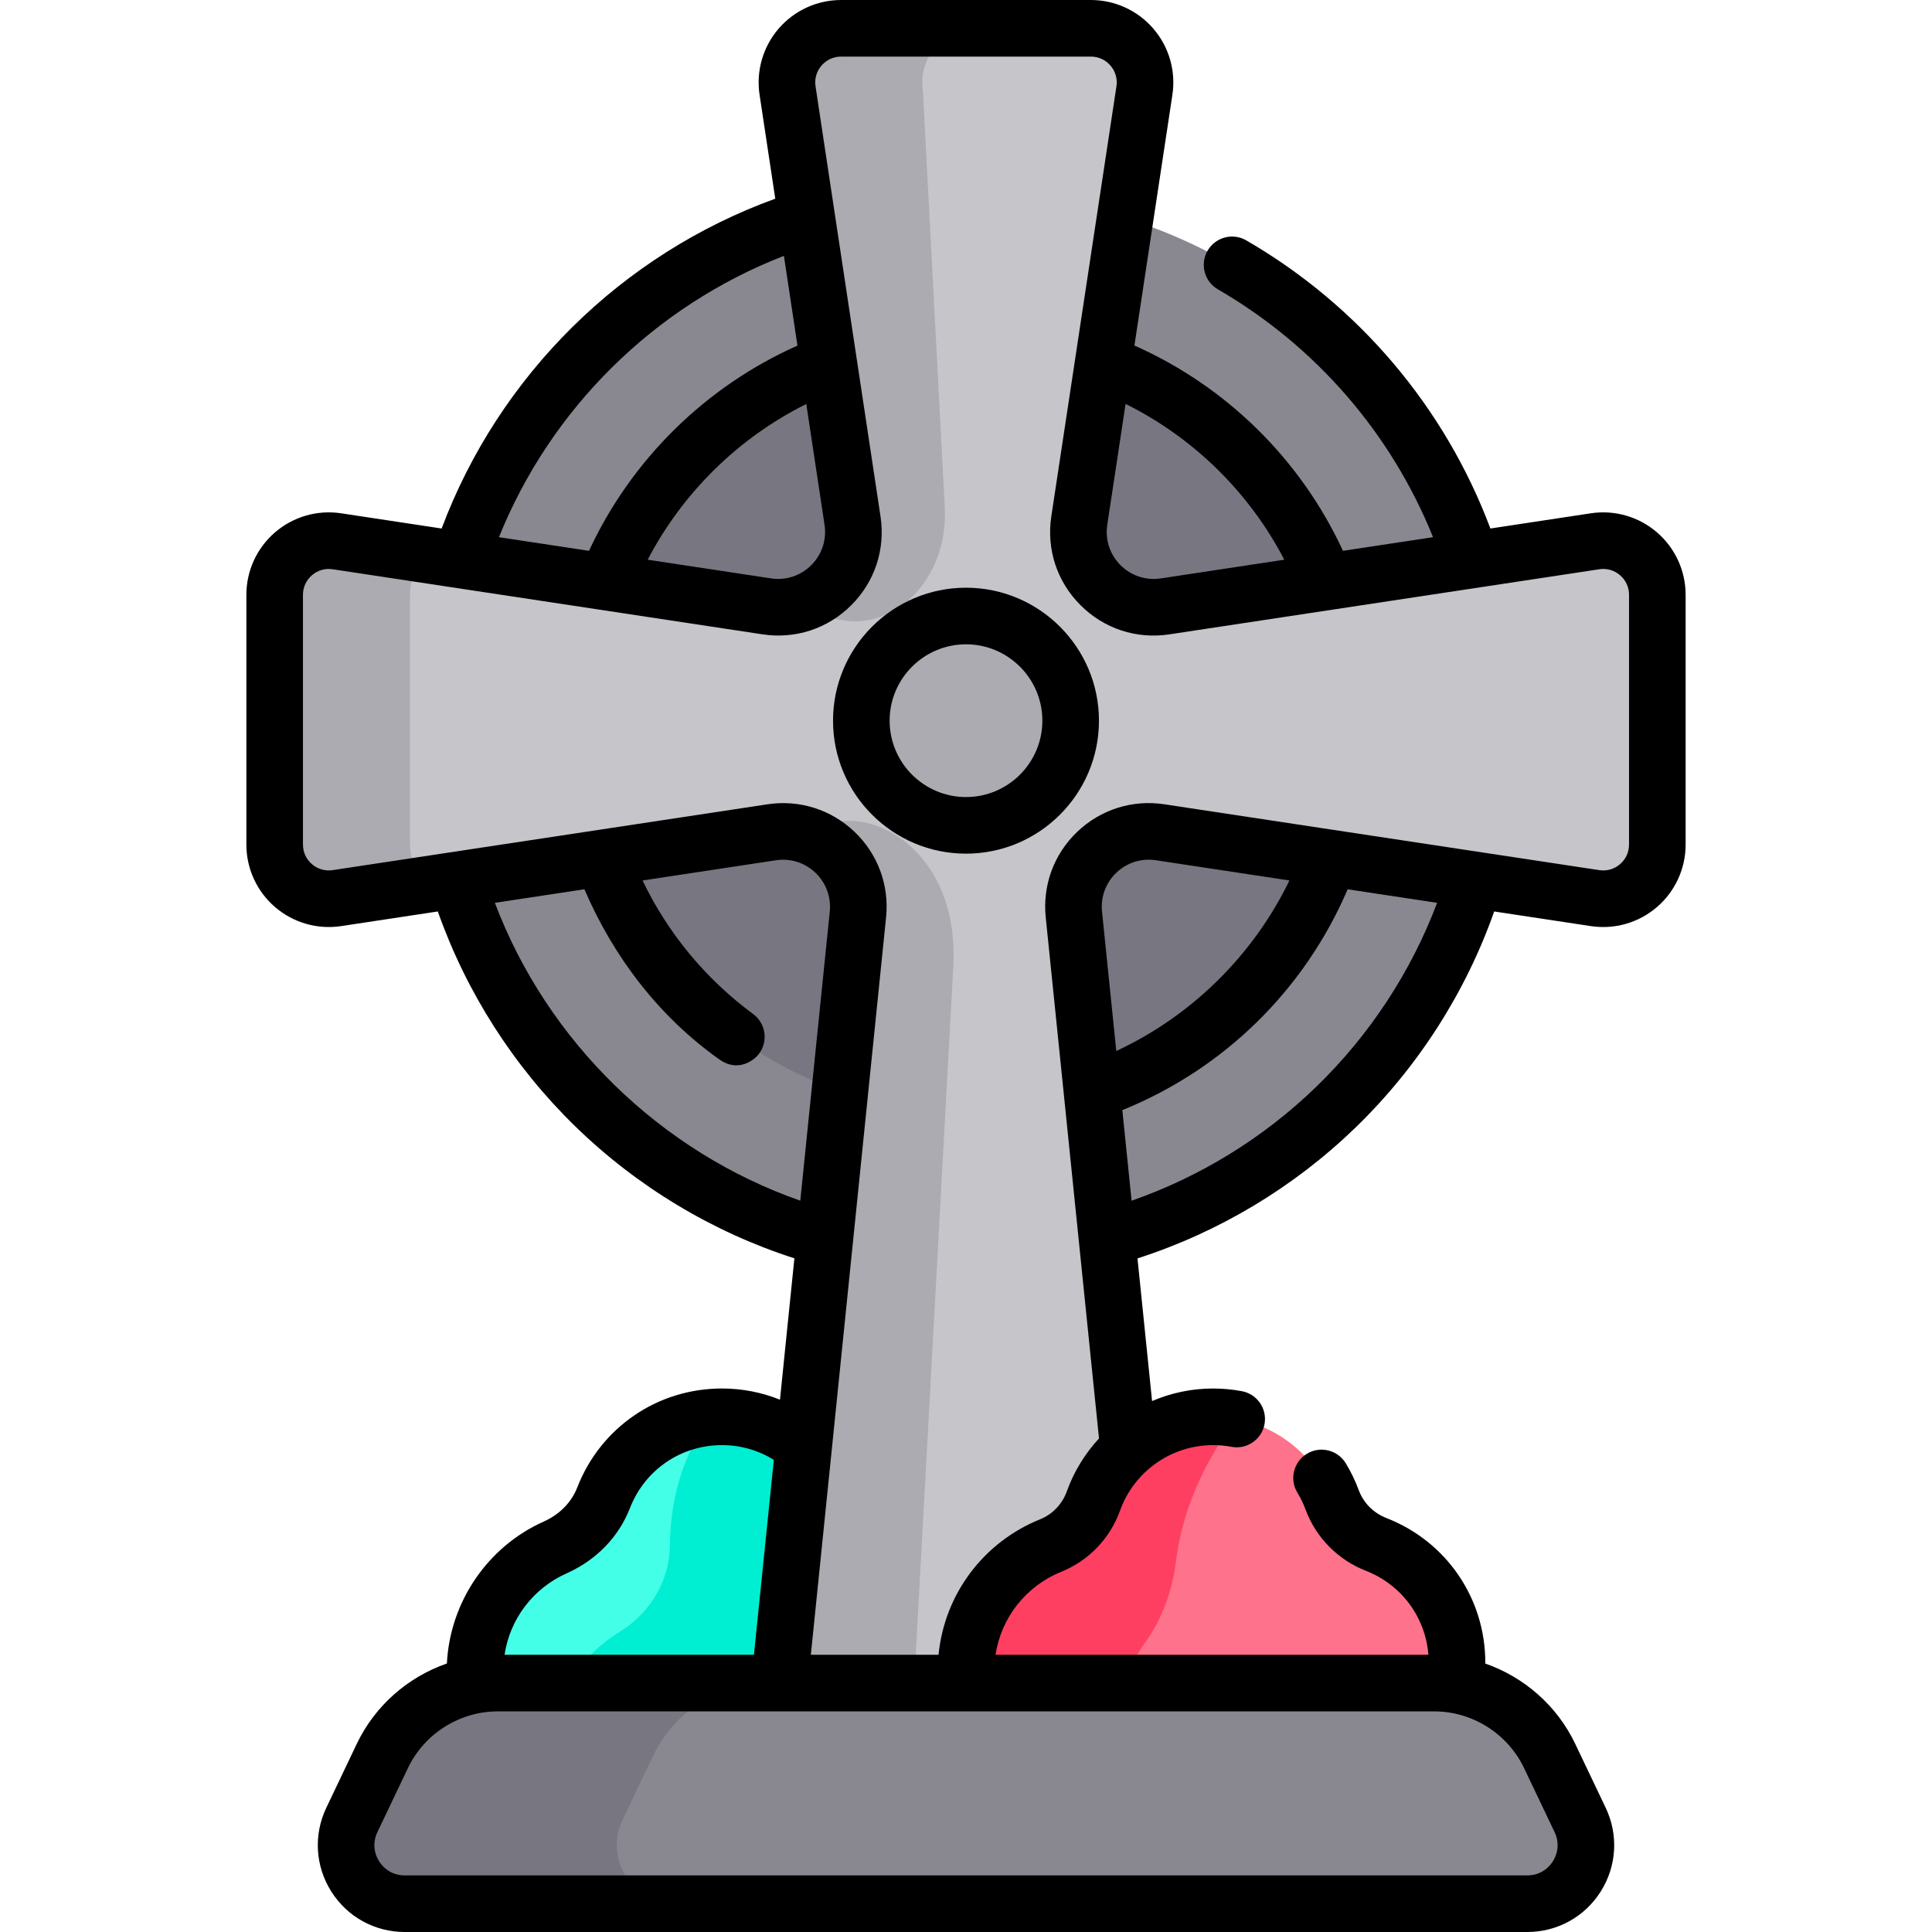 <?xml version="1.0" encoding="iso-8859-1"?>
<!-- Generator: Adobe Illustrator 19.0.0, SVG Export Plug-In . SVG Version: 6.00 Build 0)  -->
<svg xmlns="http://www.w3.org/2000/svg" xmlns:xlink="http://www.w3.org/1999/xlink" version="1.1" id="Capa_1" x="0px" y="0px" viewBox="0 0 512 512" style="enable-background:new 0 0 512 512;" xml:space="preserve">
<path style="fill:#44FFE8;" d="M235.325,409.592c-5.96-2.498-10.449-7.498-12.948-13.458c-5.088-12.138-17.061-20.666-31.049-20.666  c-14.294,0-26.482,8.905-31.371,21.467c-2.307,5.928-6.995,10.548-12.803,13.142c-13.177,5.885-22.159,19.466-21.214,35.037  c1.08,17.788,15.375,32.278,33.148,33.582c15.237,1.118,52.149-3.843,64.664-4.371c17.255-0.728,31.359-14.725,32.205-31.974  C256.68,427.637,247.956,414.886,235.325,409.592z"/>
<path style="fill:#00EED1;" d="M235.325,409.592c-5.96-2.498-10.449-7.498-12.948-13.458c-5.088-12.138-17.061-20.666-31.049-20.666  c-1.06,0-2.103,0.064-3.138,0.16c-5.498,7.514-10.504,18.552-10.662,33.923c-0.097,9.407-5.254,17.939-13.268,22.866  c-8.695,5.346-18.961,16.28-24.413,38.859c5.411,4.199,12.04,6.893,19.24,7.421c15.237,1.118,52.149-3.844,64.663-4.371  c17.255-0.728,31.359-14.724,32.206-31.973C256.68,427.637,247.956,414.886,235.325,409.592z"/>
<circle style="fill:#898890;" cx="255.999" cy="192.2" r="140.9"/>
<circle style="fill:#787680;" cx="255.999" cy="192.2" r="102.56"/>
<path style="fill:#C6C5CA;" d="M307.439,220.558l115.266,17.452c8.685,1.315,16.504-5.409,16.504-14.194v-66.177  c0-8.784-7.819-15.509-16.504-14.194l-113.952,17.253c-13.299,2.014-24.745-9.432-22.731-22.732L303.28,24.004  c1.315-8.685-5.409-16.505-14.194-16.505h-66.182c-8.783,0-15.506,7.816-14.194,16.5l17.218,113.967  c2.009,13.297-9.435,24.738-22.732,22.725L89.293,143.446c-8.685-1.315-16.504,5.409-16.504,14.194v66.177  c0,8.784,7.819,15.509,16.504,14.194l115.213-17.444c12.9-1.953,24.177,8.789,22.853,21.769l-21.142,207.23h99.562l-21.193-207.233  C283.259,229.349,294.537,218.604,307.439,220.558z"/>
<g>
	<path style="fill:#ACABB1;" d="M108.654,223.816v-66.177c0-4.22,1.816-7.951,4.653-10.558l-24.014-3.636   c-8.685-1.315-16.504,5.409-16.504,14.194v66.177c0,8.784,7.819,15.509,16.504,14.194l24.014-3.636   C110.469,231.768,108.654,228.036,108.654,223.816z"/>
	<path style="fill:#ACABB1;" d="M258.769,7.5h-35.865c-8.783,0-15.506,7.816-14.194,16.5l17.218,113.967   c2.009,13.297-9.435,24.738-22.732,22.725l20.648,3.777c13.297,2.013,27.58-10.873,26.519-30.231L244.575,24   C243.263,15.316,249.986,7.5,258.769,7.5z"/>
	<path style="fill:#ACABB1;" d="M222.412,217.723l-17.905,2.842c12.9-1.953,24.177,8.789,22.853,21.769l-21.142,207.229h35.865   L252.644,256C254.077,228.532,235.312,215.77,222.412,217.723z"/>
	<circle style="fill:#ACABB1;" cx="255.999" cy="190.99" r="27.738"/>
</g>
<path style="fill:#FF728B;" d="M364.7,409.288c-5.418-2.118-9.654-6.374-11.673-11.829c-4.751-12.837-17.08-21.99-31.571-21.99  c-14.605,0-27.013,9.298-31.681,22.294c-1.929,5.371-6.012,9.672-11.303,11.809c-13.175,5.32-22.473,18.22-22.473,33.302  c0,19.84,16.083,35.923,35.923,35.923c14.1,0,48.589-4.44,60.501-4.44c18.613,0,33.703-15.089,33.703-33.703  C386.125,426.375,377.24,414.19,364.7,409.288z"/>
<path style="fill:#FF3F62;" d="M311.595,414.054c1.986-15.898,8.985-28.686,16.133-37.978c-2.034-0.384-4.126-0.608-6.273-0.608  c-14.605,0-27.012,9.297-31.68,22.293c-1.929,5.371-6.012,9.673-11.304,11.81c-13.174,5.321-22.472,18.221-22.472,33.302  c0,20.029,16.392,36.23,36.492,35.918l0.001-0.001c-0.708-22.282,5.567-35.931,11.03-43.559  C307.986,428.998,310.645,421.663,311.595,414.054z"/>
<path style="fill:#898890;" d="M380.08,446.035H131.918c-13.064,0-24.965,7.511-30.586,19.303l-8.087,16.964  c-4.91,10.299,2.599,22.197,14.009,22.197h297.49c11.409,0,18.919-11.898,14.009-22.197l-8.087-16.964  C405.045,453.546,393.144,446.035,380.08,446.035z"/>
<path style="fill:#787680;" d="M164.974,482.303l8.087-16.964c5.622-11.793,17.522-19.304,30.586-19.304h-71.729  c-13.064,0-24.965,7.511-30.586,19.304l-8.087,16.964c-4.91,10.299,2.599,22.197,14.009,22.197h71.729  C167.574,504.5,160.065,492.602,164.974,482.303z"/>
<path d="M439.103,141.068c-4.833-4.156-11.219-5.993-17.521-5.038l-26.616,4.03c-12.037-32.084-34.862-59.081-64.695-76.36  c-3.583-2.075-8.173-0.853-10.249,2.731c-2.076,3.584-0.853,8.173,2.731,10.249c25.901,15.001,45.925,38.144,57.015,65.68  l-23.865,3.613c-11.206-24.201-30.863-43.575-55.269-54.407l10.061-66.44c0.955-6.303-0.882-12.689-5.038-17.523  C301.501,2.772,295.461,0,289.086,0h-66.182c-6.373,0-12.412,2.771-16.568,7.602c-4.156,4.832-5.994,11.217-5.042,17.519  l4.16,27.533c-40.724,14.754-73.184,46.824-88.418,87.407l-26.62-4.031c-6.303-0.955-12.689,0.883-17.522,5.039  c-4.833,4.156-7.604,10.196-7.604,16.57v66.177c0,6.375,2.772,12.415,7.605,16.571s11.219,5.991,17.522,5.039l25.61-3.878  c7.557,21.408,20.045,40.988,36.406,56.933c16.422,16.004,36.4,28.01,58.089,34.996l-3.821,37.457  c-4.842-1.953-10.035-2.967-15.371-2.967c-17.098,0-32.155,10.302-38.36,26.247c-1.535,3.943-4.686,7.145-8.872,9.015  c-14.981,6.69-24.865,21.428-25.664,37.612c-10.306,3.583-19.048,11.152-23.871,21.27l-8.086,16.963  c-3.42,7.174-2.929,15.47,1.313,22.191C92.029,507.987,99.306,512,107.254,512h297.49c7.948,0,15.225-4.013,19.467-10.733  c4.242-6.721,4.732-15.017,1.312-22.191l-8.086-16.964c-4.815-10.102-13.537-17.663-23.821-21.254  c0.002-0.069,0.01-0.136,0.01-0.205c0-17.077-10.282-32.13-26.195-38.351c-3.478-1.359-6.096-4.004-7.37-7.446  c-0.908-2.454-2.058-4.834-3.419-7.074c-2.15-3.539-6.764-4.667-10.304-2.516c-3.54,2.15-4.667,6.764-2.516,10.304  c0.865,1.423,1.595,2.935,2.171,4.493c2.742,7.405,8.565,13.313,15.977,16.21c9.454,3.696,15.779,12.295,16.569,22.263H263.828  c1.496-9.821,8.014-18.198,17.452-22.01c7.229-2.919,12.897-8.834,15.553-16.229c3.723-10.365,13.618-17.329,24.622-17.329  c1.645,0,3.29,0.153,4.888,0.454c4.074,0.766,7.993-1.91,8.76-5.98c0.768-4.071-1.91-7.993-5.98-8.76  c-2.513-0.474-5.092-0.714-7.667-0.714c-5.661,0-11.133,1.178-16.142,3.324l-3.866-37.805c21.555-6.938,41.434-18.84,57.799-34.695  c16.511-15.996,29.126-35.696,36.731-57.243l25.605,3.877c6.306,0.954,12.689-0.882,17.522-5.039  c4.833-4.156,7.605-10.196,7.605-16.571v-66.177C446.709,151.265,443.937,145.225,439.103,141.068z M340.353,148.329l-32.722,4.954  c-3.959,0.601-7.851-0.68-10.682-3.511c-2.831-2.831-4.11-6.725-3.511-10.682l4.853-32.049  C316.327,116.006,331.065,130.486,340.353,148.329z M218.512,139.087c0.598,3.957-0.682,7.85-3.512,10.679  c-2.831,2.831-6.724,4.112-10.681,3.51l-32.674-4.947c9.282-17.797,24.056-32.306,42.029-41.265L218.512,139.087z M207.743,67.807  l3.592,23.779c-24.323,10.818-44.051,30.249-55.245,54.388l-23.865-3.613C145.987,108.213,173.444,81.121,207.743,67.807z   M131.147,239.259l23.725-3.592c7.699,17.921,19.752,33.752,35.815,45.133c4.732,3.353,9.018,0.413,10.488-1.579  c2.46-3.332,1.753-8.028-1.579-10.488c-12.617-9.315-22.618-21.437-29.316-35.398l35.349-5.352  c3.839-0.583,7.654,0.622,10.465,3.299c2.812,2.678,4.198,6.43,3.804,10.293l-7.816,76.615  C175.046,305.228,145.04,275.973,131.147,239.259z M150.214,416.925c7.815-3.491,13.757-9.624,16.733-17.27  c3.945-10.137,13.516-16.687,24.382-16.687c4.911,0,9.624,1.352,13.745,3.91l-5.27,51.657h-66.093  C135.14,429.085,141.192,420.955,150.214,416.925z M403.896,468.566l8.086,16.964c1.209,2.537,1.042,5.354-0.457,7.73  c-1.5,2.376-3.972,3.739-6.782,3.739h-297.49c-2.81,0-5.282-1.363-6.781-3.739c-1.5-2.376-1.667-5.194-0.458-7.731l8.086-16.963  c4.353-9.131,13.702-15.031,23.816-15.031h248.162C390.195,453.536,399.544,459.436,403.896,468.566z M292.047,241.568  c-0.395-3.863,0.991-7.616,3.803-10.294s6.623-3.882,10.466-3.3l35.392,5.359c-9.559,19.784-25.962,35.939-45.882,45.193  L292.047,241.568z M348.809,288.019c-13.945,13.51-30.72,23.833-48.925,30.183l-2.455-24.003  c26.933-10.912,48.264-31.819,59.717-58.529l23.706,3.589C373.937,257.571,362.964,274.305,348.809,288.019z M431.709,223.816  c0,2.029-0.847,3.875-2.385,5.198s-3.488,1.885-5.497,1.581l-115.265-17.453c-8.457-1.278-16.864,1.37-23.059,7.271  c-6.194,5.902-9.248,14.169-8.377,22.681l14.124,138.113c-3.688,3.979-6.628,8.714-8.533,14.019  c-1.212,3.376-3.783,6.07-7.053,7.391c-15.146,6.117-25.366,19.933-26.944,35.918h-33.838l19.939-195.44  c0.868-8.511-2.187-16.776-8.381-22.676c-6.195-5.901-14.598-8.549-23.057-7.27l-44.838,6.789c-0.016,0.002-0.031,0.005-0.046,0.007  l-70.328,10.649c-2.006,0.304-3.958-0.257-5.497-1.581c-1.538-1.323-2.385-3.169-2.385-5.198v-66.177  c0-2.029,0.847-3.875,2.385-5.197c1.539-1.323,3.491-1.881,5.497-1.581l113.903,17.246c8.719,1.318,17.295-1.499,23.531-7.732  c6.236-6.234,9.057-14.81,7.739-23.528L216.126,22.879c-0.303-2.005,0.258-3.957,1.582-5.495c1.323-1.538,3.168-2.385,5.197-2.385  h66.182c2.029,0,3.875,0.847,5.198,2.385c1.323,1.539,1.884,3.491,1.58,5.497l-17.258,113.963c-1.32,8.72,1.499,17.298,7.735,23.534  s14.813,9.054,23.534,7.735l113.952-17.253c2.007-0.304,3.958,0.257,5.496,1.58c1.539,1.323,2.386,3.169,2.386,5.198  L431.709,223.816L431.709,223.816z"/>
<path d="M255.999,155.749c-19.431,0-35.238,15.808-35.238,35.238s15.808,35.238,35.238,35.238s35.238-15.808,35.238-35.238  S275.43,155.749,255.999,155.749z M255.999,211.226c-11.16,0-20.238-9.079-20.238-20.238s9.079-20.238,20.238-20.238  c11.159,0,20.238,9.079,20.238,20.238S267.159,211.226,255.999,211.226z"/>
<g>
</g>
<g>
</g>
<g>
</g>
<g>
</g>
<g>
</g>
<g>
</g>
<g>
</g>
<g>
</g>
<g>
</g>
<g>
</g>
<g>
</g>
<g>
</g>
<g>
</g>
<g>
</g>
<g>
</g>
</svg>
